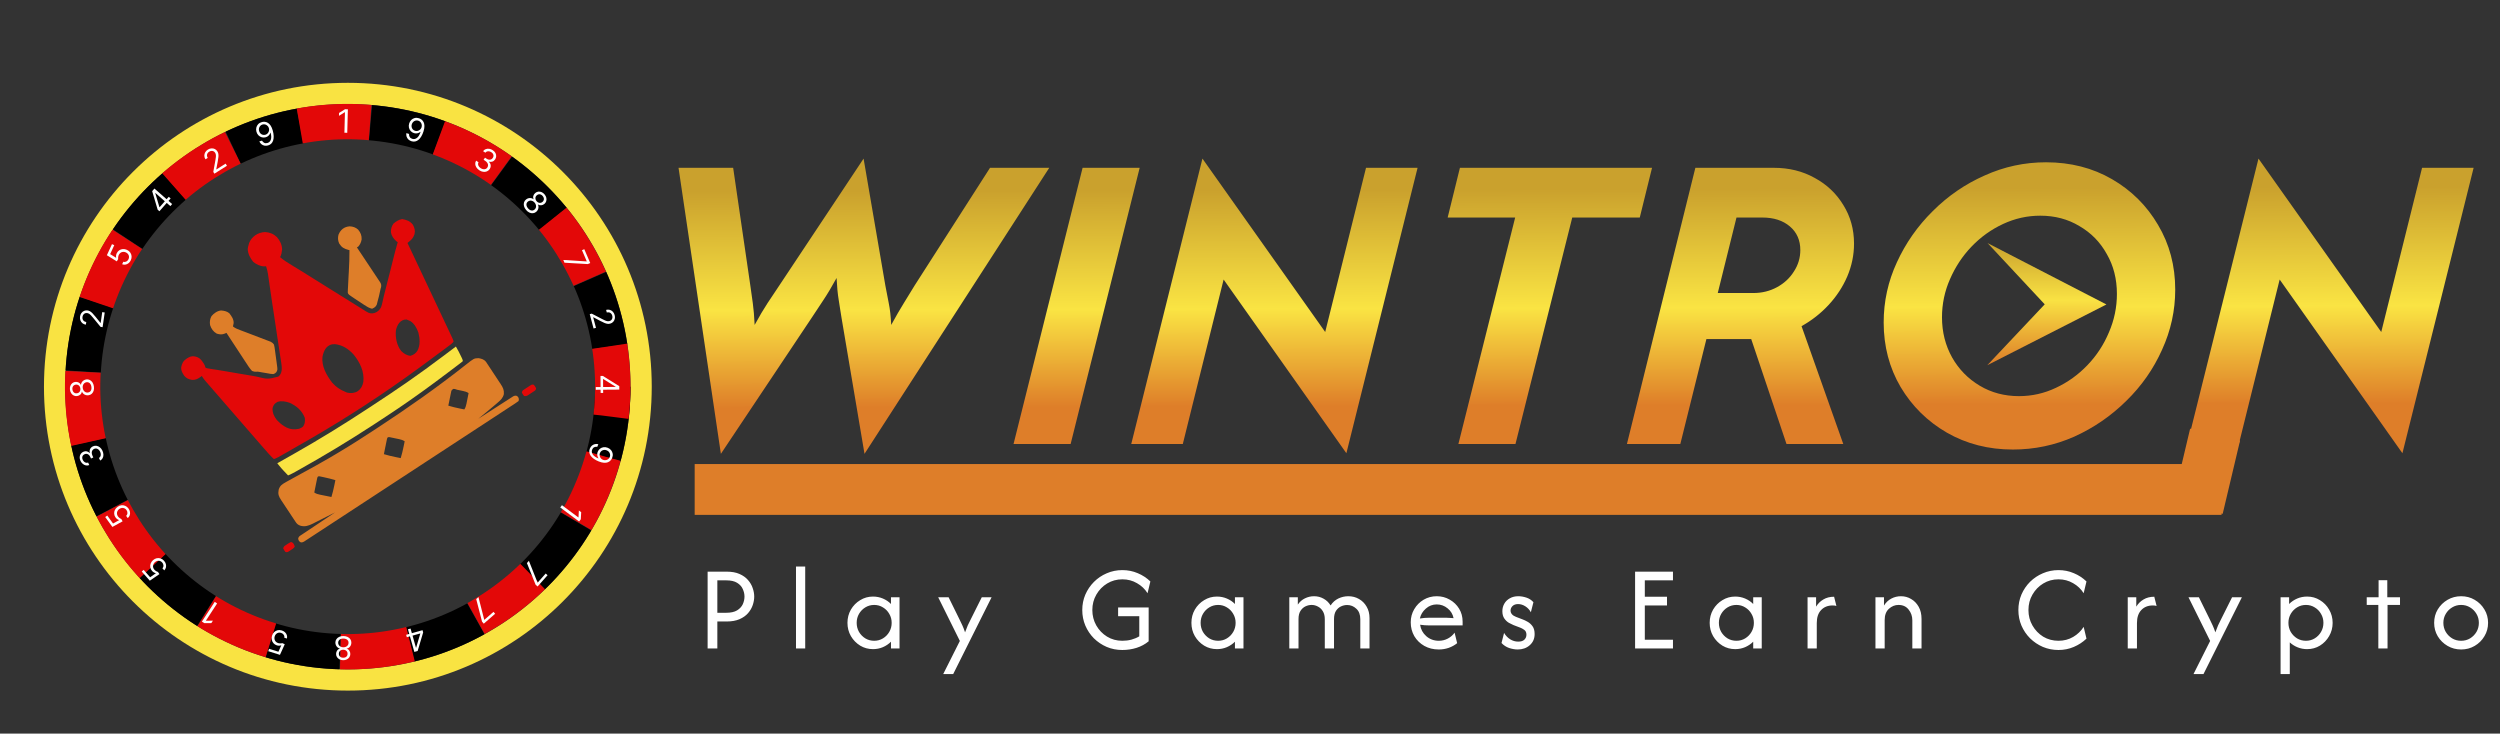 <svg width="259" height="76" viewBox="0 0 259 76" fill="none" xmlns="http://www.w3.org/2000/svg">
<rect x="0" y="0" width="259" height="76" fill="#333333" stroke="none"/>
<rect x="226.898" y="44.408" width="5.317" height="7.81" transform="rotate(13.342 226.898 44.408)" fill="#DE7E29"/>
<circle cx="36.038" cy="40.063" r="30.385" stroke="#F9E342" stroke-width="2.196"/>
<circle cx="36.029" cy="40.064" r="27.456" stroke="black" stroke-width="3.661" stroke-dasharray="7.32 7.32"/>
<circle cx="36.022" cy="40.059" r="27.456" transform="rotate(15.199 36.022 40.059)" stroke="#E30808" stroke-width="3.661" stroke-dasharray="7.32 7.32"/>
<path d="M36.04 11.321L35.976 13.758L35.681 13.751L35.736 11.623L35.722 11.623L35.117 12.002L35.125 11.702L35.745 11.314L36.04 11.321Z" fill="#FEFEFE"/>
<path d="M43.411 12.252C43.506 12.283 43.596 12.331 43.68 12.396C43.764 12.461 43.833 12.548 43.886 12.655C43.939 12.761 43.968 12.893 43.971 13.049C43.975 13.206 43.944 13.391 43.877 13.604C43.812 13.811 43.736 13.989 43.646 14.137C43.558 14.285 43.459 14.402 43.352 14.489C43.245 14.577 43.13 14.632 43.008 14.657C42.886 14.681 42.76 14.673 42.629 14.632C42.499 14.591 42.39 14.529 42.304 14.446C42.219 14.362 42.158 14.264 42.122 14.151C42.087 14.038 42.079 13.917 42.099 13.789L42.376 13.875C42.368 13.99 42.39 14.093 42.443 14.186C42.496 14.278 42.584 14.344 42.707 14.382C42.886 14.438 43.053 14.404 43.205 14.279C43.359 14.155 43.48 13.95 43.569 13.663L43.551 13.658C43.489 13.708 43.421 13.747 43.349 13.775C43.276 13.803 43.2 13.819 43.121 13.822C43.042 13.824 42.962 13.813 42.882 13.788C42.749 13.747 42.637 13.676 42.546 13.575C42.456 13.474 42.396 13.355 42.365 13.218C42.336 13.081 42.344 12.937 42.391 12.787C42.435 12.645 42.508 12.524 42.608 12.426C42.71 12.327 42.829 12.261 42.967 12.226C43.106 12.192 43.254 12.201 43.411 12.252ZM43.333 12.502C43.237 12.473 43.144 12.47 43.052 12.493C42.962 12.517 42.882 12.562 42.812 12.628C42.743 12.694 42.694 12.775 42.664 12.872C42.633 12.969 42.627 13.064 42.645 13.157C42.663 13.249 42.703 13.33 42.762 13.4C42.823 13.47 42.901 13.52 42.996 13.55C43.068 13.572 43.14 13.579 43.211 13.57C43.282 13.561 43.348 13.539 43.41 13.504C43.472 13.468 43.526 13.423 43.573 13.369C43.619 13.313 43.653 13.251 43.674 13.182C43.703 13.091 43.707 12.999 43.688 12.906C43.67 12.813 43.63 12.73 43.569 12.657C43.508 12.584 43.43 12.532 43.333 12.502Z" fill="#FEFEFE"/>
<path d="M49.655 17.64C49.525 17.552 49.423 17.451 49.351 17.338C49.28 17.225 49.241 17.109 49.235 16.989C49.229 16.868 49.26 16.753 49.326 16.644L49.575 16.811C49.536 16.88 49.521 16.951 49.528 17.025C49.536 17.099 49.564 17.17 49.611 17.238C49.657 17.307 49.719 17.367 49.797 17.419C49.884 17.478 49.971 17.515 50.059 17.529C50.146 17.544 50.227 17.537 50.302 17.509C50.376 17.481 50.438 17.431 50.485 17.36C50.535 17.285 50.561 17.207 50.562 17.126C50.564 17.044 50.54 16.963 50.49 16.883C50.441 16.803 50.365 16.728 50.262 16.659L50.1 16.55L50.246 16.333L50.408 16.442C50.488 16.496 50.569 16.529 50.649 16.54C50.729 16.552 50.805 16.544 50.874 16.514C50.945 16.485 51.004 16.434 51.051 16.363C51.097 16.295 51.122 16.225 51.126 16.154C51.13 16.083 51.114 16.015 51.077 15.949C51.042 15.884 50.987 15.826 50.912 15.777C50.842 15.73 50.768 15.698 50.689 15.682C50.611 15.666 50.536 15.669 50.465 15.691C50.394 15.712 50.334 15.756 50.286 15.821L50.049 15.661C50.124 15.558 50.218 15.486 50.332 15.447C50.446 15.407 50.566 15.397 50.693 15.417C50.821 15.438 50.943 15.487 51.059 15.566C51.185 15.65 51.275 15.747 51.331 15.858C51.386 15.969 51.411 16.081 51.404 16.196C51.396 16.31 51.361 16.415 51.297 16.511C51.22 16.625 51.125 16.702 51.011 16.742C50.898 16.782 50.779 16.784 50.657 16.746L50.646 16.762C50.76 16.869 50.823 16.99 50.836 17.126C50.849 17.262 50.813 17.393 50.727 17.522C50.653 17.632 50.556 17.71 50.437 17.758C50.32 17.805 50.193 17.819 50.056 17.8C49.92 17.781 49.786 17.728 49.655 17.64Z" fill="#FEFEFE"/>
<path d="M54.496 21.745C54.391 21.619 54.322 21.489 54.286 21.356C54.252 21.222 54.252 21.096 54.286 20.977C54.321 20.857 54.389 20.756 54.491 20.672C54.57 20.606 54.656 20.561 54.75 20.537C54.844 20.512 54.937 20.509 55.027 20.526C55.119 20.544 55.2 20.582 55.269 20.64L55.28 20.631C55.228 20.522 55.22 20.409 55.253 20.291C55.287 20.174 55.354 20.073 55.455 19.992C55.549 19.912 55.655 19.866 55.77 19.852C55.886 19.839 56.001 19.857 56.115 19.906C56.23 19.956 56.333 20.037 56.424 20.147C56.514 20.255 56.573 20.37 56.601 20.492C56.628 20.613 56.624 20.73 56.59 20.841C56.556 20.953 56.491 21.049 56.397 21.128C56.296 21.21 56.185 21.256 56.062 21.268C55.941 21.279 55.832 21.25 55.735 21.181L55.724 21.19C55.768 21.268 55.79 21.353 55.789 21.446C55.789 21.538 55.769 21.628 55.728 21.716C55.687 21.805 55.628 21.882 55.549 21.948C55.447 22.032 55.334 22.079 55.209 22.091C55.086 22.102 54.962 22.079 54.837 22.02C54.713 21.962 54.599 21.87 54.496 21.745ZM54.697 21.578C54.768 21.663 54.842 21.725 54.921 21.764C54.999 21.802 55.078 21.818 55.156 21.81C55.234 21.802 55.307 21.771 55.374 21.715C55.445 21.656 55.492 21.586 55.517 21.505C55.541 21.424 55.543 21.339 55.523 21.251C55.503 21.163 55.46 21.08 55.394 21C55.328 20.92 55.253 20.862 55.169 20.825C55.087 20.788 55.003 20.774 54.919 20.783C54.835 20.793 54.758 20.828 54.688 20.887C54.62 20.942 54.575 21.007 54.552 21.081C54.53 21.157 54.531 21.237 54.555 21.322C54.579 21.407 54.626 21.492 54.697 21.578ZM55.588 20.839C55.644 20.907 55.707 20.955 55.777 20.985C55.847 21.015 55.919 21.025 55.992 21.015C56.065 21.005 56.134 20.973 56.2 20.92C56.263 20.867 56.305 20.806 56.328 20.738C56.352 20.669 56.355 20.598 56.337 20.525C56.32 20.451 56.283 20.38 56.226 20.311C56.168 20.24 56.104 20.19 56.034 20.159C55.965 20.128 55.895 20.118 55.823 20.128C55.752 20.139 55.685 20.17 55.622 20.224C55.557 20.277 55.512 20.338 55.488 20.407C55.465 20.477 55.462 20.55 55.478 20.625C55.495 20.699 55.532 20.771 55.588 20.839Z" fill="#FEFEFE"/>
<path d="M58.358 26.932L60.77 27.082L60.788 27.074L60.291 25.919L60.532 25.816L61.149 27.251L60.895 27.36L58.48 27.217L58.358 26.932Z" fill="#FEFEFE"/>
<path d="M61.096 32.546L61.303 32.491L62.362 33.042C62.486 33.106 62.592 33.158 62.682 33.198C62.772 33.237 62.853 33.262 62.926 33.273C63 33.285 63.073 33.281 63.145 33.261C63.227 33.239 63.294 33.2 63.344 33.144C63.394 33.089 63.426 33.023 63.441 32.946C63.456 32.869 63.452 32.788 63.429 32.703C63.405 32.612 63.365 32.538 63.31 32.481C63.255 32.424 63.19 32.386 63.113 32.367C63.037 32.349 62.954 32.351 62.864 32.375L62.792 32.104C62.93 32.067 63.059 32.067 63.181 32.102C63.302 32.138 63.406 32.203 63.494 32.297C63.581 32.392 63.644 32.508 63.68 32.645C63.717 32.783 63.721 32.914 63.691 33.036C63.661 33.158 63.605 33.262 63.522 33.349C63.439 33.436 63.337 33.496 63.216 33.528C63.129 33.551 63.04 33.558 62.949 33.549C62.859 33.54 62.753 33.511 62.631 33.461C62.511 33.412 62.36 33.339 62.179 33.243L61.472 32.865L61.453 32.87L61.745 33.965L61.492 34.032L61.096 32.546Z" fill="#FEFEFE"/>
<path d="M62.212 38.949L62.455 38.947L64.158 40.007L64.159 40.183L63.783 40.186L63.782 40.067L62.495 39.266L62.477 39.266L62.487 40.709L62.225 40.711L62.212 38.949ZM61.721 40.1L62.294 40.096L62.407 40.095L64.158 40.083L64.16 40.364L61.722 40.381L61.721 40.1Z" fill="#FEFEFE"/>
<path d="M63.415 47.449C63.377 47.541 63.322 47.627 63.25 47.706C63.178 47.785 63.087 47.846 62.976 47.891C62.866 47.935 62.732 47.953 62.576 47.944C62.42 47.935 62.237 47.889 62.03 47.806C61.829 47.725 61.658 47.634 61.517 47.533C61.377 47.433 61.268 47.326 61.19 47.212C61.111 47.098 61.065 46.979 61.05 46.855C61.036 46.732 61.054 46.607 61.105 46.48C61.156 46.353 61.227 46.25 61.316 46.171C61.407 46.093 61.51 46.04 61.625 46.013C61.741 45.986 61.862 45.988 61.988 46.019L61.88 46.288C61.766 46.271 61.661 46.285 61.565 46.33C61.468 46.376 61.396 46.458 61.348 46.577C61.278 46.752 61.299 46.92 61.411 47.082C61.523 47.245 61.718 47.383 61.996 47.494L62.003 47.477C61.958 47.411 61.924 47.34 61.902 47.266C61.88 47.191 61.87 47.114 61.874 47.035C61.877 46.956 61.895 46.877 61.926 46.799C61.978 46.67 62.058 46.564 62.166 46.481C62.273 46.4 62.397 46.349 62.536 46.33C62.675 46.311 62.817 46.331 62.963 46.39C63.102 46.445 63.216 46.527 63.306 46.635C63.396 46.744 63.453 46.869 63.476 47.009C63.499 47.15 63.479 47.296 63.415 47.449ZM63.172 47.351C63.209 47.258 63.22 47.165 63.203 47.072C63.187 46.98 63.149 46.897 63.088 46.822C63.028 46.748 62.951 46.693 62.856 46.655C62.762 46.617 62.668 46.603 62.574 46.613C62.481 46.624 62.397 46.657 62.322 46.711C62.248 46.766 62.192 46.84 62.155 46.932C62.127 47.002 62.114 47.073 62.117 47.144C62.121 47.216 62.138 47.284 62.168 47.348C62.198 47.413 62.238 47.471 62.289 47.521C62.341 47.572 62.4 47.611 62.467 47.637C62.555 47.673 62.647 47.685 62.741 47.673C62.835 47.662 62.921 47.629 62.999 47.574C63.077 47.52 63.134 47.445 63.172 47.351Z" fill="#FEFEFE"/>
<path d="M59.996 54.03L58.041 52.574L58.217 52.337L59.924 53.609L59.932 53.597L59.971 52.884L60.212 53.063L60.172 53.794L59.996 54.03Z" fill="#FEFEFE"/>
<path d="M49.568 61.859L50.166 64.201L50.178 64.215L51.125 63.388L51.297 63.586L50.121 64.613L49.939 64.405L49.335 62.062L49.568 61.859Z" fill="#FEFEFE"/>
<path d="M54.793 58.101L55.686 60.346L55.701 60.359L56.533 59.417L56.73 59.591L55.695 60.761L55.488 60.578L54.588 58.333L54.793 58.101Z" fill="#FEFEFE"/>
<path d="M43.773 65.286L43.839 65.519L43.269 67.442L43.099 67.49L42.997 67.128L43.112 67.096L43.542 65.643L43.537 65.625L42.149 66.017L42.078 65.765L43.773 65.286ZM42.533 65.117L42.689 65.669L42.72 65.778L43.196 67.463L42.925 67.539L42.263 65.193L42.533 65.117Z" fill="#FEFEFE"/>
<path d="M35.582 65.893C35.746 65.895 35.89 65.927 36.014 65.986C36.138 66.047 36.234 66.129 36.302 66.232C36.371 66.337 36.403 66.454 36.401 66.586C36.4 66.689 36.378 66.784 36.336 66.871C36.293 66.958 36.236 67.031 36.163 67.089C36.09 67.147 36.009 67.184 35.92 67.198L35.92 67.212C36.036 67.244 36.128 67.311 36.195 67.413C36.263 67.516 36.295 67.632 36.293 67.761C36.292 67.885 36.259 67.995 36.194 68.091C36.129 68.188 36.04 68.264 35.928 68.319C35.816 68.373 35.688 68.4 35.545 68.397C35.404 68.395 35.278 68.365 35.168 68.307C35.057 68.249 34.971 68.171 34.909 68.072C34.846 67.974 34.816 67.863 34.817 67.739C34.819 67.609 34.856 67.495 34.928 67.394C34.998 67.294 35.091 67.23 35.206 67.202L35.206 67.188C35.118 67.17 35.039 67.131 34.969 67.071C34.9 67.011 34.844 66.937 34.804 66.848C34.763 66.76 34.743 66.665 34.744 66.561C34.746 66.43 34.784 66.313 34.856 66.211C34.928 66.109 35.026 66.03 35.151 65.974C35.276 65.917 35.42 65.891 35.582 65.893ZM35.578 66.155C35.468 66.153 35.373 66.17 35.292 66.204C35.211 66.239 35.149 66.288 35.104 66.353C35.059 66.417 35.036 66.493 35.034 66.58C35.033 66.672 35.056 66.754 35.102 66.825C35.148 66.897 35.211 66.953 35.291 66.995C35.37 67.036 35.462 67.058 35.565 67.059C35.669 67.061 35.762 67.042 35.844 67.003C35.926 66.964 35.991 66.909 36.038 66.839C36.086 66.769 36.109 66.688 36.11 66.596C36.112 66.509 36.092 66.432 36.05 66.367C36.008 66.301 35.946 66.25 35.866 66.213C35.785 66.176 35.69 66.156 35.578 66.155ZM35.561 67.312C35.474 67.311 35.396 67.327 35.328 67.361C35.26 67.395 35.205 67.443 35.165 67.505C35.126 67.567 35.105 67.64 35.103 67.724C35.102 67.807 35.121 67.879 35.158 67.94C35.195 68.003 35.247 68.051 35.314 68.086C35.381 68.121 35.459 68.139 35.549 68.14C35.64 68.142 35.72 68.126 35.789 68.093C35.858 68.06 35.911 68.013 35.949 67.952C35.987 67.892 36.007 67.82 36.007 67.737C36.009 67.653 35.992 67.58 35.955 67.516C35.917 67.453 35.864 67.404 35.796 67.368C35.728 67.332 35.65 67.313 35.561 67.312Z" fill="#FEFEFE"/>
<path d="M29.195 65.314C29.328 65.356 29.44 65.42 29.53 65.506C29.62 65.592 29.683 65.692 29.718 65.804C29.754 65.917 29.756 66.033 29.725 66.153L29.453 66.068C29.475 65.96 29.454 65.858 29.391 65.762C29.327 65.667 29.235 65.601 29.116 65.564C29.021 65.534 28.929 65.53 28.841 65.551C28.752 65.573 28.674 65.616 28.607 65.68C28.54 65.746 28.49 65.828 28.459 65.927C28.427 66.029 28.421 66.126 28.441 66.22C28.46 66.314 28.501 66.396 28.564 66.466C28.627 66.537 28.707 66.588 28.806 66.62C28.878 66.642 28.954 66.654 29.036 66.655C29.118 66.656 29.189 66.647 29.248 66.628L29.502 66.742L29.003 67.843L27.794 67.465L27.872 67.215L28.845 67.519L29.141 66.859L29.127 66.854C29.068 66.877 28.998 66.89 28.918 66.893C28.838 66.895 28.759 66.884 28.681 66.86C28.539 66.815 28.423 66.742 28.333 66.639C28.242 66.536 28.183 66.416 28.156 66.279C28.128 66.141 28.138 65.997 28.185 65.847C28.231 65.698 28.306 65.576 28.409 65.48C28.511 65.385 28.631 65.322 28.768 65.29C28.905 65.26 29.047 65.268 29.195 65.314Z" fill="#FEFEFE"/>
<path d="M20.916 64.398L22.246 62.355L22.493 62.516L21.332 64.3L21.344 64.308L22.058 64.301L21.895 64.553L21.163 64.559L20.916 64.398Z" fill="#FEFEFE"/>
<path d="M16.997 58.098C17.09 58.203 17.152 58.315 17.184 58.436C17.216 58.557 17.218 58.675 17.19 58.789C17.162 58.904 17.104 59.004 17.015 59.091L16.826 58.876C16.902 58.795 16.937 58.697 16.933 58.583C16.927 58.468 16.883 58.364 16.801 58.271C16.735 58.196 16.659 58.145 16.572 58.117C16.485 58.089 16.396 58.085 16.305 58.106C16.213 58.127 16.128 58.171 16.05 58.24C15.971 58.31 15.915 58.39 15.883 58.481C15.851 58.571 15.843 58.662 15.86 58.755C15.877 58.848 15.92 58.933 15.988 59.012C16.037 59.068 16.096 59.118 16.166 59.161C16.235 59.205 16.3 59.234 16.361 59.248L16.518 59.477L15.52 60.16L14.683 59.209L14.88 59.036L15.553 59.801L16.149 59.39L16.14 59.379C16.077 59.368 16.011 59.343 15.941 59.303C15.872 59.264 15.81 59.214 15.756 59.152C15.658 59.04 15.597 58.917 15.573 58.782C15.549 58.647 15.56 58.514 15.609 58.383C15.656 58.251 15.74 58.133 15.858 58.029C15.975 57.926 16.102 57.86 16.24 57.832C16.377 57.803 16.512 57.812 16.645 57.856C16.778 57.901 16.895 57.982 16.997 58.098Z" fill="#FEFEFE"/>
<path d="M13.313 52.683C13.394 52.796 13.445 52.914 13.466 53.038C13.486 53.161 13.477 53.278 13.438 53.389C13.399 53.501 13.331 53.595 13.234 53.673L13.067 53.441C13.15 53.367 13.195 53.273 13.201 53.159C13.207 53.045 13.173 52.937 13.1 52.836C13.042 52.755 12.971 52.696 12.887 52.661C12.803 52.624 12.715 52.612 12.623 52.624C12.53 52.635 12.441 52.672 12.356 52.732C12.27 52.794 12.207 52.869 12.167 52.956C12.125 53.042 12.109 53.132 12.117 53.226C12.125 53.32 12.159 53.41 12.219 53.495C12.262 53.556 12.316 53.611 12.382 53.661C12.446 53.711 12.508 53.746 12.567 53.766L12.702 54.009L11.642 54.591L10.902 53.564L11.114 53.411L11.71 54.237L12.343 53.886L12.335 53.875C12.274 53.858 12.21 53.826 12.145 53.78C12.079 53.734 12.023 53.678 11.975 53.612C11.888 53.491 11.839 53.362 11.829 53.226C11.817 53.089 11.842 52.958 11.903 52.832C11.963 52.705 12.057 52.596 12.185 52.503C12.312 52.412 12.445 52.359 12.585 52.345C12.724 52.33 12.857 52.351 12.986 52.408C13.113 52.465 13.222 52.557 13.313 52.683Z" fill="#FEFEFE"/>
<path d="M10.612 46.693C10.678 46.835 10.712 46.974 10.715 47.108C10.717 47.242 10.69 47.361 10.633 47.467C10.576 47.573 10.49 47.655 10.377 47.715L10.251 47.443C10.319 47.404 10.37 47.351 10.401 47.284C10.432 47.217 10.446 47.142 10.441 47.059C10.437 46.976 10.415 46.892 10.376 46.807C10.332 46.712 10.276 46.636 10.209 46.578C10.142 46.52 10.069 46.483 9.991 46.469C9.912 46.455 9.834 46.465 9.757 46.502C9.675 46.539 9.613 46.593 9.57 46.662C9.526 46.731 9.504 46.813 9.505 46.907C9.506 47.001 9.532 47.104 9.584 47.217L9.666 47.394L9.429 47.504L9.347 47.327C9.306 47.239 9.254 47.169 9.192 47.118C9.129 47.065 9.06 47.034 8.985 47.023C8.91 47.012 8.834 47.024 8.756 47.06C8.681 47.095 8.623 47.142 8.583 47.2C8.543 47.259 8.522 47.326 8.519 47.401C8.516 47.475 8.533 47.553 8.571 47.634C8.606 47.71 8.653 47.776 8.713 47.831C8.771 47.885 8.837 47.921 8.909 47.939C8.98 47.958 9.054 47.952 9.129 47.921L9.249 48.18C9.131 48.23 9.013 48.242 8.896 48.217C8.778 48.192 8.67 48.138 8.572 48.055C8.473 47.971 8.394 47.865 8.335 47.738C8.272 47.601 8.245 47.471 8.255 47.347C8.265 47.224 8.302 47.115 8.368 47.021C8.433 46.927 8.518 46.855 8.623 46.807C8.747 46.749 8.869 46.733 8.987 46.758C9.105 46.782 9.206 46.842 9.292 46.937L9.309 46.929C9.268 46.779 9.276 46.642 9.336 46.52C9.394 46.397 9.494 46.303 9.634 46.238C9.755 46.182 9.878 46.165 10.004 46.186C10.129 46.207 10.245 46.261 10.352 46.348C10.459 46.434 10.545 46.55 10.612 46.693Z" fill="#FEFEFE"/>
<path d="M9.728 40.031C9.751 40.193 9.744 40.34 9.704 40.472C9.664 40.604 9.598 40.712 9.507 40.795C9.415 40.879 9.304 40.931 9.173 40.949C9.071 40.964 8.974 40.958 8.882 40.93C8.789 40.902 8.708 40.856 8.64 40.794C8.57 40.731 8.521 40.657 8.493 40.571L8.479 40.574C8.466 40.693 8.414 40.795 8.325 40.877C8.234 40.96 8.125 41.011 7.997 41.029C7.874 41.047 7.76 41.032 7.654 40.983C7.549 40.935 7.46 40.859 7.388 40.758C7.316 40.655 7.27 40.533 7.249 40.392C7.229 40.252 7.239 40.123 7.278 40.005C7.318 39.887 7.382 39.789 7.469 39.712C7.557 39.635 7.661 39.587 7.784 39.568C7.912 39.55 8.031 39.568 8.142 39.623C8.252 39.677 8.33 39.758 8.376 39.867L8.39 39.865C8.393 39.775 8.419 39.691 8.468 39.613C8.516 39.534 8.58 39.468 8.661 39.414C8.742 39.359 8.833 39.325 8.935 39.309C9.065 39.291 9.187 39.309 9.299 39.364C9.41 39.419 9.504 39.503 9.58 39.618C9.655 39.732 9.704 39.87 9.728 40.031ZM9.469 40.069C9.453 39.959 9.421 39.868 9.374 39.794C9.328 39.719 9.269 39.665 9.198 39.632C9.127 39.598 9.049 39.587 8.962 39.598C8.871 39.612 8.794 39.648 8.731 39.704C8.668 39.761 8.622 39.832 8.594 39.918C8.565 40.003 8.559 40.097 8.573 40.199C8.588 40.302 8.622 40.391 8.674 40.466C8.725 40.54 8.789 40.595 8.866 40.631C8.943 40.667 9.026 40.677 9.117 40.663C9.204 40.651 9.276 40.62 9.334 40.568C9.393 40.515 9.433 40.447 9.457 40.361C9.481 40.276 9.485 40.178 9.469 40.069ZM8.324 40.235C8.311 40.149 8.283 40.075 8.238 40.013C8.194 39.95 8.138 39.904 8.07 39.875C8.003 39.846 7.927 39.837 7.844 39.848C7.762 39.861 7.694 39.89 7.639 39.937C7.583 39.983 7.544 40.042 7.52 40.114C7.496 40.186 7.491 40.266 7.504 40.355C7.517 40.445 7.545 40.521 7.589 40.584C7.632 40.647 7.686 40.692 7.753 40.72C7.819 40.748 7.893 40.756 7.974 40.743C8.058 40.732 8.127 40.703 8.184 40.656C8.24 40.609 8.281 40.548 8.306 40.476C8.331 40.403 8.336 40.323 8.324 40.235Z" fill="#FEFEFE"/>
<path d="M10.63 33.896L10.418 33.865L9.661 32.944C9.572 32.835 9.495 32.746 9.428 32.674C9.36 32.603 9.295 32.548 9.233 32.509C9.169 32.47 9.101 32.444 9.027 32.434C8.942 32.422 8.866 32.431 8.798 32.464C8.73 32.495 8.674 32.543 8.63 32.608C8.587 32.673 8.558 32.749 8.546 32.836C8.533 32.929 8.54 33.013 8.569 33.087C8.597 33.161 8.642 33.222 8.705 33.269C8.768 33.316 8.845 33.346 8.937 33.359L8.897 33.637C8.756 33.617 8.636 33.566 8.539 33.486C8.442 33.405 8.371 33.304 8.328 33.184C8.284 33.062 8.272 32.931 8.293 32.79C8.313 32.649 8.361 32.528 8.436 32.427C8.512 32.327 8.605 32.252 8.715 32.205C8.825 32.157 8.942 32.143 9.066 32.16C9.155 32.173 9.24 32.202 9.32 32.246C9.399 32.29 9.485 32.358 9.578 32.452C9.669 32.544 9.78 32.67 9.908 32.83L10.41 33.455L10.429 33.458L10.59 32.336L10.849 32.374L10.63 33.896Z" fill="#FEFEFE"/>
<path d="M13.555 26.957C13.496 27.084 13.418 27.186 13.321 27.265C13.224 27.343 13.117 27.393 13.001 27.414C12.885 27.434 12.769 27.422 12.654 27.376L12.773 27.116C12.878 27.152 12.982 27.145 13.085 27.095C13.187 27.043 13.264 26.961 13.317 26.847C13.358 26.757 13.374 26.666 13.364 26.576C13.355 26.485 13.322 26.402 13.266 26.328C13.21 26.252 13.135 26.192 13.041 26.149C12.944 26.104 12.848 26.086 12.753 26.094C12.657 26.1 12.57 26.13 12.493 26.183C12.415 26.237 12.354 26.311 12.309 26.405C12.278 26.472 12.256 26.546 12.245 26.628C12.233 26.709 12.233 26.78 12.245 26.841L12.099 27.078L11.071 26.442L11.601 25.292L11.838 25.401L11.412 26.327L12.029 26.706L12.035 26.692C12.02 26.631 12.017 26.56 12.024 26.48C12.032 26.401 12.053 26.324 12.087 26.25C12.15 26.114 12.238 26.009 12.351 25.932C12.465 25.855 12.591 25.812 12.731 25.803C12.871 25.793 13.012 25.821 13.156 25.887C13.297 25.953 13.409 26.042 13.49 26.157C13.572 26.27 13.619 26.397 13.633 26.537C13.645 26.676 13.619 26.816 13.555 26.957Z" fill="#FEFEFE"/>
<path d="M16.516 21.886L16.334 21.726L15.765 19.803L15.882 19.67L16.164 19.918L16.086 20.008L16.515 21.461L16.53 21.473L17.481 20.389L17.678 20.561L16.516 21.886ZM17.649 21.353L17.217 20.974L17.132 20.9L15.816 19.745L16.001 19.534L17.834 21.141L17.649 21.353Z" fill="#FEFEFE"/>
<path d="M22.211 17.994L22.097 17.812L22.308 16.638C22.333 16.5 22.351 16.383 22.362 16.286C22.373 16.188 22.373 16.103 22.361 16.03C22.351 15.957 22.325 15.888 22.286 15.825C22.24 15.752 22.183 15.701 22.114 15.67C22.047 15.638 21.974 15.627 21.896 15.636C21.818 15.644 21.742 15.672 21.667 15.719C21.588 15.769 21.529 15.829 21.491 15.899C21.453 15.968 21.436 16.042 21.441 16.121C21.446 16.199 21.473 16.278 21.523 16.356L21.285 16.506C21.209 16.385 21.17 16.261 21.168 16.135C21.166 16.009 21.197 15.89 21.261 15.778C21.326 15.666 21.418 15.572 21.538 15.496C21.659 15.42 21.782 15.378 21.908 15.371C22.033 15.363 22.15 15.386 22.258 15.439C22.365 15.492 22.452 15.572 22.519 15.678C22.567 15.754 22.6 15.836 22.618 15.926C22.637 16.015 22.64 16.125 22.629 16.256C22.618 16.386 22.593 16.551 22.555 16.753L22.404 17.54L22.414 17.556L23.373 16.952L23.512 17.174L22.211 17.994Z" fill="#FEFEFE"/>
<path d="M27.133 12.645C27.229 12.619 27.331 12.611 27.437 12.62C27.543 12.629 27.648 12.664 27.751 12.725C27.853 12.785 27.948 12.88 28.037 13.01C28.125 13.139 28.199 13.312 28.259 13.527C28.317 13.736 28.349 13.927 28.354 14.1C28.36 14.272 28.341 14.424 28.298 14.556C28.256 14.687 28.19 14.796 28.1 14.883C28.012 14.969 27.901 15.031 27.769 15.068C27.637 15.105 27.513 15.111 27.395 15.088C27.278 15.064 27.174 15.014 27.082 14.939C26.991 14.864 26.919 14.766 26.866 14.648L27.145 14.569C27.201 14.67 27.276 14.745 27.37 14.795C27.465 14.843 27.575 14.85 27.698 14.816C27.88 14.765 28 14.646 28.061 14.459C28.122 14.271 28.113 14.033 28.032 13.744L28.014 13.749C27.989 13.825 27.954 13.895 27.908 13.958C27.862 14.021 27.807 14.075 27.742 14.12C27.677 14.165 27.604 14.199 27.523 14.222C27.389 14.259 27.256 14.261 27.125 14.226C26.994 14.189 26.879 14.122 26.779 14.024C26.68 13.925 26.609 13.8 26.567 13.648C26.527 13.504 26.523 13.364 26.553 13.227C26.585 13.089 26.649 12.968 26.746 12.864C26.844 12.76 26.973 12.687 27.133 12.645ZM27.203 12.897C27.107 12.924 27.027 12.973 26.963 13.042C26.9 13.111 26.857 13.192 26.834 13.286C26.812 13.378 26.815 13.474 26.842 13.571C26.87 13.669 26.916 13.752 26.981 13.821C27.047 13.888 27.124 13.935 27.212 13.961C27.3 13.987 27.393 13.986 27.489 13.96C27.562 13.939 27.626 13.906 27.68 13.86C27.735 13.814 27.779 13.759 27.811 13.697C27.845 13.633 27.866 13.566 27.875 13.495C27.884 13.423 27.879 13.352 27.859 13.283C27.834 13.191 27.788 13.111 27.721 13.043C27.655 12.975 27.576 12.927 27.485 12.899C27.395 12.871 27.301 12.87 27.203 12.897Z" fill="#FEFEFE"/>
<path d="M27.462 24.041C27.948 24.072 28.338 24.228 28.691 24.566C29.011 24.941 29.21 25.34 29.227 25.838C29.195 26.115 29.156 26.398 29.014 26.641C29.404 26.972 29.831 27.234 30.267 27.499C30.444 27.606 30.621 27.715 30.797 27.823C30.887 27.878 30.977 27.933 31.067 27.987C31.453 28.224 31.837 28.463 32.221 28.704C32.341 28.78 32.462 28.855 32.582 28.931C32.642 28.968 32.701 29.006 32.763 29.044C33.091 29.25 33.42 29.455 33.749 29.66C33.85 29.723 33.85 29.723 33.953 29.787C34.089 29.872 34.225 29.956 34.361 30.041C34.632 30.21 34.902 30.378 35.172 30.547C35.306 30.63 35.44 30.713 35.574 30.797C35.888 30.992 36.202 31.188 36.516 31.384C36.663 31.476 36.81 31.568 36.957 31.66C37.06 31.724 37.163 31.788 37.266 31.853C37.444 31.964 37.622 32.074 37.801 32.185C37.848 32.214 37.895 32.244 37.944 32.274C38.245 32.459 38.434 32.511 38.775 32.433C39.121 32.321 39.306 32.135 39.483 31.823C39.556 31.615 39.603 31.405 39.649 31.189C39.676 31.071 39.703 30.952 39.73 30.834C39.742 30.777 39.755 30.721 39.768 30.662C39.81 30.474 39.859 30.287 39.91 30.101C40.001 29.765 40.084 29.427 40.167 29.089C40.265 28.687 40.367 28.285 40.475 27.885C40.547 27.61 40.615 27.333 40.682 27.056C40.843 26.397 41.012 25.741 41.205 25.091C41.162 25.062 41.118 25.032 41.074 25.002C40.776 24.74 40.56 24.448 40.501 24.049C40.481 23.718 40.574 23.44 40.761 23.169C41.038 22.94 41.309 22.748 41.668 22.696C42.148 22.783 42.467 22.894 42.775 23.282C42.958 23.622 43.038 23.903 42.936 24.283C42.825 24.6 42.683 24.787 42.424 24.999C42.385 25.031 42.346 25.063 42.306 25.096C42.276 25.12 42.246 25.144 42.215 25.169C42.252 25.247 42.252 25.247 42.289 25.326C42.885 26.588 43.479 27.849 44.074 29.111C44.362 29.721 44.649 30.331 44.937 30.942C45.188 31.473 45.438 32.005 45.689 32.536C45.822 32.818 45.954 33.1 46.087 33.381C46.212 33.646 46.337 33.911 46.462 34.176C46.508 34.273 46.554 34.371 46.6 34.468C46.662 34.6 46.725 34.733 46.787 34.866C46.815 34.924 46.815 34.924 46.843 34.984C46.968 35.25 46.968 35.25 46.985 35.403C46.86 35.565 46.702 35.68 46.538 35.802C46.454 35.865 46.454 35.865 46.368 35.929C46.307 35.975 46.245 36.021 46.182 36.068C46.117 36.116 46.053 36.164 45.987 36.214C45.173 36.822 44.355 37.425 43.536 38.026C43.475 38.071 43.414 38.115 43.351 38.161C39.785 40.77 36.04 43.209 32.216 45.424C32.18 45.445 32.144 45.466 32.106 45.487C31.195 46.015 30.282 46.538 29.366 47.058C29.3 47.095 29.234 47.133 29.166 47.172C29.104 47.206 29.043 47.241 28.98 47.277C28.927 47.307 28.874 47.337 28.819 47.368C28.675 47.444 28.53 47.506 28.378 47.563C27.989 47.201 27.645 46.801 27.297 46.4C27.23 46.322 27.163 46.245 27.095 46.167C26.913 45.958 26.731 45.749 26.55 45.539C26.398 45.364 26.246 45.189 26.094 45.014C25.735 44.601 25.377 44.188 25.018 43.775C24.649 43.349 24.279 42.923 23.909 42.498C23.591 42.132 23.273 41.766 22.956 41.399C22.766 41.181 22.576 40.962 22.387 40.744C22.208 40.539 22.03 40.334 21.852 40.128C21.787 40.053 21.722 39.978 21.656 39.903C21.567 39.8 21.478 39.697 21.389 39.594C21.339 39.536 21.289 39.479 21.237 39.42C21.114 39.269 21.007 39.114 20.904 38.949C20.852 38.989 20.852 38.989 20.8 39.03C20.501 39.246 20.271 39.378 19.896 39.357C19.563 39.3 19.328 39.207 19.103 38.948C18.903 38.662 18.751 38.414 18.771 38.056C18.861 37.627 18.973 37.398 19.343 37.147C19.647 36.955 19.862 36.857 20.224 36.933C20.616 37.037 20.783 37.168 21.007 37.513C21.064 37.6 21.064 37.6 21.123 37.69C21.222 37.856 21.222 37.856 21.255 37.992C21.299 38.114 21.299 38.114 21.459 38.152C21.556 38.169 21.556 38.169 21.655 38.186C21.718 38.198 21.781 38.21 21.846 38.222C22.025 38.25 22.203 38.276 22.383 38.3C22.728 38.348 23.07 38.409 23.413 38.471C23.907 38.56 24.402 38.646 24.898 38.727C25.152 38.768 25.405 38.81 25.658 38.852C25.725 38.863 25.725 38.863 25.792 38.875C26.038 38.916 26.283 38.959 26.528 39.003C27.721 39.297 27.721 39.297 28.837 39.017C29.061 38.836 29.135 38.639 29.182 38.361C29.21 38.088 29.178 37.837 29.134 37.567C29.123 37.491 29.123 37.491 29.111 37.413C29.086 37.246 29.06 37.08 29.034 36.914C29.016 36.796 28.998 36.679 28.98 36.561C28.943 36.319 28.906 36.076 28.869 35.834C28.817 35.5 28.767 35.166 28.718 34.833C28.71 34.782 28.702 34.73 28.695 34.677C28.679 34.575 28.664 34.472 28.649 34.369C28.552 33.714 28.453 33.059 28.354 32.404C28.347 32.356 28.339 32.308 28.332 32.258C28.295 32.018 28.259 31.778 28.222 31.538C28.141 31 28.061 30.462 27.984 29.924C27.966 29.804 27.949 29.683 27.931 29.563C27.898 29.331 27.864 29.099 27.831 28.867C27.816 28.761 27.801 28.655 27.785 28.549C27.775 28.478 27.775 28.478 27.765 28.405C27.724 28.121 27.659 27.859 27.567 27.587C27.493 27.59 27.419 27.592 27.342 27.595C26.93 27.58 26.555 27.383 26.235 27.129C25.916 26.721 25.695 26.33 25.665 25.805C25.694 25.574 25.694 25.574 25.755 25.378C25.778 25.285 25.778 25.285 25.802 25.19C26.08 24.5 26.722 24.071 27.462 24.041ZM33.407 36.974C33.303 37.961 33.833 38.882 34.41 39.638C34.791 40.076 35.234 40.38 35.772 40.592C35.834 40.62 35.896 40.648 35.96 40.676C36.353 40.759 36.713 40.735 37.062 40.528C37.412 40.267 37.569 39.97 37.645 39.543C37.751 38.493 37.301 37.57 36.663 36.764C36.136 36.166 35.496 35.74 34.696 35.654C33.878 35.626 33.539 36.264 33.407 36.974ZM28.238 42.27C28.212 42.777 28.387 43.132 28.689 43.525C29.114 43.974 29.715 44.438 30.354 44.472C30.786 44.479 31.059 44.466 31.406 44.183C31.592 43.901 31.62 43.623 31.579 43.291C31.293 42.541 30.726 42.055 30.006 41.729C29.603 41.586 29.192 41.513 28.774 41.624C28.459 41.785 28.335 41.929 28.238 42.27ZM41.014 34.252C40.945 34.973 41.11 35.788 41.565 36.364C41.85 36.634 42.13 36.833 42.534 36.859C42.844 36.77 43.069 36.605 43.245 36.339C43.554 35.749 43.505 35.066 43.34 34.441C43.184 33.998 42.918 33.512 42.507 33.263C42.391 33.208 42.391 33.208 42.279 33.167C42.223 33.145 42.167 33.122 42.109 33.099C41.456 33.089 41.125 33.674 41.014 34.252Z" fill="#E30808"/>
<path d="M29.594 49.963C29.639 49.937 29.683 49.912 29.729 49.885C30.254 49.586 30.785 49.299 31.316 49.011C32.237 48.511 33.155 48.006 34.061 47.477C34.099 47.455 34.137 47.432 34.177 47.409C34.414 47.271 34.651 47.13 34.887 46.989C34.987 46.929 35.087 46.87 35.187 46.81C36.469 46.048 37.717 45.236 38.965 44.42C39.045 44.367 39.045 44.367 39.127 44.313C42.262 42.263 45.328 40.108 48.267 37.782C49.099 37.125 49.099 37.125 49.573 37.104C49.895 37.157 50.161 37.234 50.362 37.506C50.395 37.556 50.428 37.606 50.463 37.658C50.5 37.714 50.538 37.771 50.577 37.829C50.638 37.921 50.638 37.921 50.699 38.015C50.741 38.078 50.783 38.141 50.826 38.206C50.914 38.34 51.002 38.474 51.09 38.608C51.224 38.812 51.359 39.016 51.495 39.22C51.58 39.35 51.666 39.48 51.751 39.61C51.792 39.671 51.832 39.732 51.874 39.794C52.104 40.149 52.235 40.4 52.2 40.832C52.093 41.257 51.847 41.472 51.519 41.747C51.473 41.788 51.427 41.828 51.379 41.869C50.781 42.389 50.162 42.886 49.55 43.389C49.597 43.359 49.644 43.328 49.692 43.297C50.135 43.01 50.579 42.724 51.024 42.44C51.252 42.293 51.48 42.146 51.708 41.999C51.928 41.856 52.148 41.715 52.369 41.574C52.453 41.52 52.537 41.466 52.621 41.411C52.738 41.335 52.856 41.26 52.974 41.185C53.041 41.142 53.108 41.099 53.177 41.054C53.356 40.975 53.356 40.975 53.521 41.006C53.647 41.081 53.647 41.081 53.726 41.222C53.764 41.373 53.764 41.373 53.728 41.544C53.58 41.659 53.58 41.659 53.374 41.794C53.336 41.819 53.298 41.844 53.26 41.87C53.131 41.954 53.003 42.038 52.874 42.121C52.782 42.182 52.689 42.243 52.597 42.304C52.342 42.471 52.087 42.638 51.832 42.804C51.557 42.984 51.282 43.164 51.008 43.344C50.469 43.697 49.931 44.05 49.392 44.402C48.954 44.688 48.517 44.975 48.079 45.261C46.84 46.072 45.6 46.883 44.36 47.694C44.293 47.737 44.226 47.781 44.157 47.826C44.09 47.87 44.023 47.913 43.954 47.959C42.868 48.669 41.782 49.379 40.697 50.091C39.584 50.82 38.471 51.549 37.356 52.277C36.73 52.686 36.105 53.095 35.48 53.505C34.947 53.855 34.414 54.203 33.881 54.551C33.609 54.728 33.337 54.906 33.065 55.085C32.817 55.248 32.568 55.41 32.319 55.572C32.228 55.631 32.138 55.69 32.048 55.75C31.927 55.83 31.804 55.91 31.681 55.989C31.613 56.033 31.545 56.078 31.475 56.123C31.295 56.204 31.295 56.204 31.131 56.174C30.965 56.075 30.935 55.991 30.888 55.806C30.94 55.56 31.068 55.521 31.276 55.382C31.313 55.357 31.35 55.332 31.388 55.306C31.511 55.224 31.634 55.142 31.757 55.061C31.842 55.004 31.927 54.947 32.011 54.89C32.235 54.74 32.459 54.59 32.684 54.441C32.913 54.289 33.141 54.136 33.369 53.983C33.817 53.683 34.266 53.383 34.715 53.084C34.664 53.11 34.664 53.11 34.613 53.136C34.261 53.315 33.908 53.493 33.554 53.67C33.423 53.736 33.291 53.802 33.16 53.869C32.971 53.965 32.781 54.06 32.591 54.155C32.504 54.2 32.504 54.2 32.415 54.246C31.989 54.457 31.593 54.601 31.122 54.464C30.847 54.358 30.767 54.282 30.605 54.04C30.566 53.981 30.527 53.922 30.487 53.862C30.444 53.798 30.402 53.734 30.359 53.669C30.315 53.603 30.272 53.538 30.227 53.471C30.136 53.332 30.044 53.193 29.953 53.054C29.836 52.877 29.718 52.7 29.599 52.523C29.487 52.354 29.375 52.184 29.264 52.015C29.221 51.952 29.179 51.889 29.135 51.824C28.873 51.421 28.782 51.208 28.869 50.735C29.006 50.307 29.214 50.179 29.594 49.963ZM32.856 49.559C32.836 49.661 32.836 49.661 32.815 49.764C32.8 49.837 32.785 49.91 32.769 49.986C32.754 50.063 32.738 50.139 32.722 50.219C32.707 50.296 32.691 50.373 32.675 50.453C32.636 50.644 32.597 50.835 32.559 51.026C32.753 51.155 32.93 51.204 33.157 51.25C33.226 51.264 33.294 51.278 33.365 51.292C33.437 51.307 33.508 51.321 33.581 51.336C33.69 51.358 33.69 51.358 33.8 51.38C33.979 51.416 34.157 51.452 34.336 51.488C34.454 51.098 34.549 50.709 34.63 50.309C34.641 50.254 34.653 50.2 34.664 50.144C34.691 50.011 34.719 49.878 34.746 49.745C34.357 49.627 33.97 49.529 33.573 49.446C33.519 49.434 33.465 49.422 33.41 49.41C33.333 49.394 33.333 49.394 33.255 49.378C33.209 49.368 33.163 49.358 33.115 49.348C32.926 49.326 32.905 49.381 32.856 49.559ZM46.764 40.477C46.742 40.584 46.742 40.584 46.72 40.693C46.704 40.77 46.688 40.847 46.671 40.926C46.654 41.008 46.638 41.09 46.621 41.172C46.604 41.255 46.587 41.337 46.57 41.419C46.528 41.621 46.486 41.823 46.445 42.025C46.821 42.141 47.196 42.233 47.581 42.311C47.657 42.326 47.657 42.326 47.734 42.342C47.857 42.367 47.98 42.392 48.103 42.417C48.227 42.228 48.277 42.059 48.322 41.837C48.335 41.773 48.349 41.708 48.362 41.641C48.382 41.54 48.382 41.54 48.403 41.437C48.417 41.369 48.431 41.301 48.445 41.23C48.479 41.062 48.513 40.894 48.546 40.726C48.358 40.602 48.189 40.55 47.968 40.505C47.872 40.485 47.872 40.485 47.773 40.464C47.706 40.451 47.639 40.437 47.57 40.423C47.468 40.402 47.468 40.402 47.364 40.38C46.969 40.24 46.969 40.24 46.764 40.477ZM40.085 45.506C40.07 45.577 40.056 45.648 40.041 45.722C40.025 45.799 40.009 45.876 39.993 45.955C39.977 46.037 39.96 46.118 39.944 46.2C39.927 46.282 39.91 46.364 39.893 46.446C39.852 46.648 39.812 46.849 39.771 47.051C40.161 47.169 40.55 47.264 40.95 47.345C41.005 47.356 41.059 47.367 41.116 47.379C41.248 47.406 41.381 47.434 41.514 47.46C41.633 47.07 41.728 46.681 41.809 46.281C41.82 46.227 41.831 46.172 41.843 46.116C41.87 45.983 41.897 45.85 41.924 45.717C41.736 45.594 41.567 45.542 41.348 45.495C41.284 45.482 41.219 45.468 41.153 45.454C41.086 45.441 41.02 45.427 40.951 45.413C40.883 45.398 40.816 45.384 40.747 45.369C40.682 45.356 40.618 45.343 40.552 45.329C40.493 45.316 40.435 45.304 40.374 45.292C40.162 45.265 40.14 45.301 40.085 45.506Z" fill="#DE7E29"/>
<path d="M28.727 47.994C28.765 47.972 28.803 47.951 28.843 47.928C29.22 47.715 29.597 47.501 29.974 47.287C30.167 47.177 30.36 47.067 30.554 46.958C33.056 45.542 35.495 44.039 37.898 42.462C38.14 42.303 38.382 42.145 38.624 41.987C41.085 40.385 43.494 38.72 45.837 36.95C45.975 36.846 46.114 36.742 46.252 36.638C46.578 36.393 46.905 36.147 47.231 35.901C47.293 36.014 47.355 36.127 47.418 36.24C47.452 36.302 47.487 36.365 47.523 36.43C47.627 36.623 47.722 36.816 47.812 37.015C47.84 37.077 47.867 37.138 47.896 37.201C47.954 37.346 47.954 37.346 47.936 37.432C47.861 37.495 47.784 37.556 47.706 37.615C47.63 37.673 47.63 37.673 47.553 37.732C47.497 37.774 47.441 37.816 47.384 37.859C47.326 37.903 47.269 37.947 47.209 37.992C47.019 38.136 46.829 38.279 46.638 38.423C46.574 38.472 46.509 38.521 46.442 38.571C45.608 39.201 44.77 39.826 43.922 40.438C43.882 40.467 43.843 40.495 43.802 40.524C43.558 40.7 43.313 40.875 43.067 41.048C42.961 41.123 42.856 41.198 42.75 41.273C41.477 42.176 40.176 43.035 38.869 43.888C38.815 43.923 38.761 43.958 38.705 43.995C36.131 45.675 33.513 47.255 30.828 48.752C30.769 48.786 30.709 48.819 30.647 48.854C30.384 49 30.125 49.141 29.845 49.255C29.732 49.135 29.618 49.016 29.505 48.896C29.474 48.863 29.442 48.83 29.41 48.796C29.235 48.611 29.068 48.421 28.909 48.222C28.875 48.179 28.84 48.136 28.805 48.092C28.779 48.06 28.753 48.028 28.727 47.994Z" fill="#F9E342"/>
<path d="M22.9 32.165C23.224 32.192 23.492 32.241 23.752 32.447C23.998 32.767 24.219 33.061 24.205 33.479C24.173 33.676 24.173 33.676 24.134 33.821C24.39 34.028 24.678 34.126 24.983 34.239C25.099 34.282 25.215 34.326 25.33 34.37C25.389 34.392 25.448 34.414 25.509 34.437C25.942 34.599 26.374 34.766 26.805 34.932C26.971 34.996 27.138 35.059 27.304 35.122C27.413 35.164 27.521 35.206 27.63 35.248C27.68 35.266 27.73 35.285 27.782 35.304C27.828 35.323 27.875 35.341 27.923 35.359C27.963 35.375 28.004 35.39 28.046 35.406C28.2 35.489 28.277 35.548 28.381 35.692C28.434 35.881 28.459 36.072 28.484 36.267C28.491 36.323 28.499 36.379 28.507 36.437C28.523 36.555 28.539 36.673 28.555 36.792C28.578 36.973 28.603 37.154 28.629 37.336C28.644 37.451 28.66 37.566 28.675 37.681C28.683 37.735 28.69 37.789 28.698 37.845C28.758 38.32 28.758 38.32 28.629 38.554C28.508 38.68 28.508 38.68 28.319 38.757C28.098 38.753 27.886 38.707 27.669 38.666C27.545 38.645 27.421 38.624 27.297 38.604C27.132 38.577 26.967 38.55 26.803 38.519C26.677 38.498 26.677 38.498 26.552 38.513C26.378 38.519 26.273 38.499 26.113 38.429C25.861 38.166 25.673 37.864 25.477 37.558C25.419 37.47 25.36 37.382 25.301 37.293C25.147 37.061 24.995 36.828 24.844 36.594C24.689 36.356 24.532 36.119 24.375 35.882C24.068 35.417 23.763 34.95 23.46 34.483C23.381 34.519 23.381 34.519 23.302 34.557C23.002 34.681 22.765 34.658 22.458 34.565C22.097 34.362 21.899 34.075 21.767 33.689C21.706 33.368 21.748 33.034 21.912 32.75C22.154 32.46 22.516 32.201 22.9 32.165Z" fill="#DE7E29"/>
<path d="M36.227 23.449C36.553 23.459 36.856 23.563 37.098 23.785C37.36 24.095 37.481 24.391 37.465 24.799C37.418 25.078 37.317 25.315 37.133 25.532C37.082 25.566 37.031 25.599 36.978 25.634C37.026 25.705 37.026 25.705 37.075 25.778C37.376 26.227 37.675 26.677 37.974 27.128C38.127 27.36 38.281 27.591 38.436 27.822C38.586 28.044 38.734 28.268 38.881 28.492C38.938 28.577 38.995 28.663 39.052 28.747C39.132 28.866 39.211 28.986 39.289 29.106C39.325 29.158 39.325 29.158 39.362 29.211C39.489 29.409 39.513 29.501 39.483 29.738C39.463 29.803 39.443 29.87 39.422 29.938C39.41 30 39.397 30.061 39.384 30.125C39.311 30.488 39.23 30.846 39.124 31.201C39.091 31.316 39.063 31.433 39.037 31.549C38.921 31.801 38.799 31.867 38.547 31.985C38.245 31.918 38.005 31.769 37.751 31.6C37.712 31.574 37.673 31.549 37.633 31.522C37.552 31.469 37.47 31.415 37.389 31.361C37.265 31.279 37.141 31.197 37.017 31.116C36.937 31.063 36.858 31.011 36.778 30.958C36.742 30.934 36.705 30.91 36.667 30.885C36.566 30.818 36.467 30.749 36.367 30.68C36.308 30.641 36.25 30.601 36.19 30.56C36.061 30.438 36.061 30.438 36.028 30.298C36.03 30.247 36.033 30.196 36.035 30.143C36.038 30.057 36.038 30.057 36.041 29.97C36.045 29.908 36.049 29.847 36.053 29.784C36.056 29.72 36.058 29.656 36.061 29.591C36.069 29.399 36.08 29.208 36.091 29.017C36.096 28.915 36.101 28.814 36.106 28.713C36.116 28.528 36.126 28.343 36.137 28.158C36.179 27.412 36.207 26.664 36.205 25.918C36.169 25.909 36.132 25.899 36.095 25.89C35.65 25.769 35.391 25.633 35.145 25.234C35.001 24.933 34.985 24.629 35.07 24.308C35.287 23.787 35.666 23.489 36.227 23.449Z" fill="#DE7E29"/>
<path d="M54.325 40.335C54.371 40.305 54.416 40.275 54.464 40.244C54.536 40.198 54.536 40.198 54.61 40.15C54.657 40.119 54.705 40.087 54.754 40.054C54.823 40.01 54.823 40.01 54.894 39.964C54.936 39.936 54.978 39.909 55.021 39.881C55.135 39.826 55.135 39.826 55.306 39.861C55.437 40.034 55.437 40.034 55.542 40.223C55.499 40.428 55.465 40.44 55.296 40.551C55.231 40.594 55.231 40.594 55.165 40.637C55.12 40.667 55.074 40.696 55.027 40.726C54.983 40.756 54.938 40.786 54.892 40.816C54.848 40.844 54.805 40.873 54.76 40.902C54.72 40.928 54.68 40.953 54.639 40.98C54.525 41.036 54.525 41.036 54.302 41.034C54.168 40.864 54.168 40.864 54.066 40.672C54.109 40.463 54.151 40.45 54.325 40.335Z" fill="#E30808"/>
<path d="M29.644 56.452C29.698 56.418 29.698 56.418 29.752 56.382C29.788 56.358 29.823 56.334 29.859 56.309C29.962 56.241 29.962 56.241 30.151 56.145C30.355 56.233 30.355 56.233 30.465 56.428C30.49 56.494 30.515 56.56 30.54 56.628C30.437 56.805 30.285 56.881 30.115 56.994C30.018 57.059 30.018 57.059 29.919 57.125C29.747 57.22 29.747 57.22 29.576 57.185C29.445 57.012 29.445 57.012 29.34 56.823C29.384 56.611 29.47 56.569 29.644 56.452Z" fill="#E30808"/>
<path d="M74.683 47.017L70.296 17.385H75.955L77.736 29.594C77.82 30.167 77.905 30.771 77.99 31.407C78.075 32.021 78.138 32.774 78.181 33.664C78.668 32.774 79.113 32.021 79.516 31.407C79.94 30.771 80.343 30.167 80.724 29.594L89.468 16.432L91.725 29.594C91.831 30.167 91.948 30.771 92.075 31.407C92.202 32.021 92.287 32.774 92.329 33.664C92.817 32.774 93.251 32.021 93.633 31.407C94.014 30.771 94.385 30.167 94.745 29.594L102.567 17.385H108.703L89.563 47.017L87.178 32.901C87.094 32.329 86.998 31.724 86.892 31.089C86.786 30.453 86.712 29.69 86.67 28.799C86.182 29.69 85.727 30.453 85.303 31.089C84.9 31.703 84.508 32.297 84.126 32.869L74.683 47.017ZM105.003 46L112.157 17.385H118.07L110.917 46H105.003ZM139.485 46.954L126.767 28.958L122.538 46H117.197L124.573 16.432L137.291 34.395L141.519 17.385H146.861L139.485 46.954ZM149.977 22.536L151.248 17.385H171.151L169.88 22.536H162.885L157.003 46H151.089L156.971 22.536H149.977ZM168.549 46L175.639 17.385H183.779C185.347 17.385 186.757 17.735 188.007 18.435C189.258 19.113 190.243 20.046 190.964 21.233C191.706 22.419 192.077 23.755 192.077 25.238C192.077 26.404 191.844 27.538 191.377 28.64C190.911 29.721 190.265 30.707 189.438 31.597C188.632 32.466 187.7 33.198 186.64 33.791L190.964 46H185.082L181.426 35.126H176.784L174.081 46H168.549ZM177.96 30.357H181.648C182.539 30.357 183.355 30.156 184.097 29.753C184.838 29.351 185.421 28.81 185.845 28.132C186.29 27.453 186.513 26.712 186.513 25.906C186.513 24.889 186.153 24.073 185.432 23.458C184.711 22.843 183.757 22.536 182.57 22.536H179.9L177.96 30.357ZM208.534 46.572C206.012 46.572 203.733 45.989 201.699 44.824C199.685 43.658 198.085 42.079 196.898 40.086C195.732 38.094 195.149 35.868 195.149 33.41C195.149 31.226 195.605 29.149 196.516 27.178C197.428 25.186 198.667 23.416 200.236 21.868C201.804 20.3 203.596 19.07 205.609 18.18C207.623 17.269 209.742 16.813 211.968 16.813C214.511 16.813 216.79 17.396 218.804 18.562C220.817 19.727 222.407 21.307 223.573 23.299C224.76 25.291 225.353 27.528 225.353 30.008C225.353 32.17 224.898 34.247 223.986 36.239C223.096 38.232 221.856 40.002 220.266 41.549C218.698 43.096 216.907 44.325 214.893 45.237C212.879 46.127 210.76 46.572 208.534 46.572ZM209.17 41.04C210.505 41.04 211.777 40.754 212.985 40.182C214.215 39.609 215.306 38.825 216.26 37.829C217.214 36.833 217.956 35.699 218.486 34.427C219.037 33.155 219.312 31.831 219.312 30.453C219.312 28.905 218.963 27.528 218.263 26.32C217.585 25.09 216.642 24.126 215.434 23.426C214.247 22.706 212.89 22.345 211.364 22.345C210.029 22.345 208.746 22.631 207.517 23.204C206.287 23.776 205.196 24.56 204.242 25.556C203.309 26.532 202.568 27.655 202.016 28.927C201.465 30.177 201.19 31.491 201.19 32.869C201.19 34.395 201.54 35.783 202.239 37.034C202.938 38.264 203.892 39.239 205.1 39.959C206.309 40.68 207.665 41.04 209.17 41.04ZM248.891 46.954L236.173 28.958L231.945 46H226.603L233.979 16.432L246.697 34.395L250.926 17.385H256.267L248.891 46.954Z" fill="url(#paint0_linear_1442_11)"/>
<path d="M73.309 67.18V59.223H75.281C75.805 59.223 76.248 59.302 76.607 59.461C76.972 59.62 77.267 59.83 77.491 60.089C77.715 60.343 77.877 60.62 77.977 60.92C78.084 61.221 78.137 61.516 78.137 61.804C78.137 62.087 78.087 62.379 77.986 62.679C77.886 62.98 77.724 63.26 77.5 63.52C77.276 63.779 76.981 63.988 76.616 64.147C76.25 64.306 75.805 64.386 75.281 64.386H74.317V67.18H73.309ZM74.317 63.484H75.228C75.705 63.484 76.082 63.402 76.359 63.236C76.636 63.066 76.834 62.853 76.952 62.6C77.07 62.341 77.129 62.075 77.129 61.804C77.129 61.545 77.07 61.286 76.952 61.026C76.84 60.767 76.645 60.552 76.368 60.381C76.097 60.21 75.717 60.124 75.228 60.124H74.317V63.484ZM82.465 67.18V58.692H83.42V67.18H82.465ZM90.441 67.25C89.958 67.25 89.516 67.13 89.115 66.888C88.714 66.64 88.393 66.31 88.151 65.898C87.915 65.485 87.797 65.028 87.797 64.527C87.797 64.026 87.915 63.57 88.151 63.157C88.393 62.744 88.714 62.417 89.115 62.176C89.516 61.928 89.958 61.804 90.441 61.804C90.806 61.804 91.148 61.872 91.467 62.008C91.791 62.143 92.071 62.332 92.306 62.574V61.875H93.191V67.18H92.306V66.481C92.071 66.717 91.791 66.906 91.467 67.047C91.148 67.183 90.806 67.25 90.441 67.25ZM90.565 66.384C90.901 66.384 91.204 66.302 91.475 66.136C91.752 65.966 91.971 65.742 92.13 65.465C92.295 65.182 92.377 64.869 92.377 64.527C92.377 64.186 92.295 63.876 92.13 63.599C91.971 63.316 91.752 63.092 91.475 62.927C91.204 62.756 90.901 62.671 90.565 62.671C90.229 62.671 89.922 62.756 89.645 62.927C89.374 63.092 89.156 63.316 88.991 63.599C88.832 63.876 88.752 64.186 88.752 64.527C88.752 64.869 88.832 65.182 88.991 65.465C89.156 65.742 89.374 65.966 89.645 66.136C89.922 66.302 90.229 66.384 90.565 66.384ZM97.717 69.832L99.441 66.402L97.195 61.875H98.274L99.406 64.174C99.506 64.38 99.603 64.583 99.698 64.784C99.792 64.984 99.886 65.226 99.98 65.509C100.081 65.226 100.175 64.984 100.263 64.784C100.358 64.577 100.458 64.374 100.564 64.174L101.713 61.875H102.73L98.751 69.832H97.717ZM116.269 67.339C115.692 67.339 115.153 67.233 114.652 67.02C114.151 66.802 113.709 66.505 113.325 66.128C112.948 65.745 112.653 65.305 112.441 64.81C112.229 64.309 112.123 63.773 112.123 63.201C112.123 62.629 112.229 62.096 112.441 61.601C112.659 61.1 112.957 60.661 113.334 60.284C113.717 59.901 114.159 59.603 114.66 59.391C115.161 59.173 115.701 59.063 116.278 59.063C116.844 59.063 117.375 59.17 117.87 59.382C118.365 59.588 118.801 59.874 119.178 60.239L118.886 61.459C118.615 61.023 118.25 60.676 117.79 60.416C117.336 60.151 116.832 60.018 116.278 60.018C115.695 60.018 115.167 60.163 114.696 60.452C114.23 60.734 113.859 61.118 113.582 61.601C113.305 62.078 113.166 62.612 113.166 63.201C113.166 63.779 113.302 64.309 113.573 64.793C113.85 65.276 114.221 65.662 114.687 65.951C115.158 66.24 115.686 66.384 116.269 66.384C116.6 66.384 116.912 66.346 117.207 66.269C117.507 66.186 117.781 66.072 118.029 65.924V63.838H115.836V62.936H119.001V66.437C118.642 66.738 118.223 66.965 117.746 67.118C117.274 67.265 116.782 67.339 116.269 67.339ZM126.074 67.25C125.591 67.25 125.149 67.13 124.748 66.888C124.347 66.64 124.026 66.31 123.784 65.898C123.548 65.485 123.431 65.028 123.431 64.527C123.431 64.026 123.548 63.57 123.784 63.157C124.026 62.744 124.347 62.417 124.748 62.176C125.149 61.928 125.591 61.804 126.074 61.804C126.44 61.804 126.781 61.872 127.1 62.008C127.424 62.143 127.704 62.332 127.94 62.574V61.875H128.824V67.18H127.94V66.481C127.704 66.717 127.424 66.906 127.1 67.047C126.781 67.183 126.44 67.25 126.074 67.25ZM126.198 66.384C126.534 66.384 126.837 66.302 127.108 66.136C127.386 65.966 127.604 65.742 127.763 65.465C127.928 65.182 128.01 64.869 128.01 64.527C128.01 64.186 127.928 63.876 127.763 63.599C127.604 63.316 127.386 63.092 127.108 62.927C126.837 62.756 126.534 62.671 126.198 62.671C125.862 62.671 125.555 62.756 125.278 62.927C125.007 63.092 124.789 63.316 124.624 63.599C124.465 63.876 124.385 64.186 124.385 64.527C124.385 64.869 124.465 65.182 124.624 65.465C124.789 65.742 125.007 65.966 125.278 66.136C125.555 66.302 125.862 66.384 126.198 66.384ZM133.571 67.18V61.875H134.455V62.635C134.65 62.346 134.894 62.131 135.189 61.99C135.49 61.843 135.805 61.769 136.135 61.769C136.495 61.769 136.825 61.854 137.125 62.025C137.426 62.19 137.668 62.423 137.85 62.724C138.057 62.406 138.322 62.167 138.646 62.008C138.976 61.849 139.324 61.769 139.689 61.769C140.09 61.769 140.455 61.863 140.786 62.052C141.121 62.24 141.387 62.506 141.581 62.847C141.782 63.184 141.882 63.581 141.882 64.041V67.18H140.927V64.156C140.927 63.673 140.788 63.307 140.511 63.06C140.24 62.806 139.925 62.679 139.565 62.679C139.341 62.679 139.123 62.73 138.911 62.83C138.705 62.93 138.534 63.086 138.398 63.298C138.269 63.511 138.204 63.788 138.204 64.129V67.18H137.249V64.156C137.249 63.82 137.181 63.543 137.046 63.325C136.916 63.107 136.745 62.945 136.533 62.839C136.327 62.727 136.112 62.671 135.888 62.671C135.669 62.671 135.454 62.721 135.242 62.821C135.036 62.921 134.865 63.077 134.729 63.29C134.594 63.502 134.526 63.782 134.526 64.129V67.18H133.571ZM149.052 67.286C148.498 67.286 148 67.162 147.558 66.915C147.121 66.667 146.777 66.331 146.523 65.907C146.276 65.476 146.152 64.999 146.152 64.474C146.152 63.973 146.273 63.52 146.514 63.113C146.756 62.7 147.08 62.373 147.487 62.131C147.899 61.89 148.353 61.769 148.848 61.769C149.338 61.769 149.786 61.887 150.192 62.123C150.599 62.352 150.923 62.665 151.165 63.06C151.406 63.455 151.527 63.903 151.527 64.404V64.793H148.062C147.908 64.793 147.752 64.787 147.593 64.775C147.434 64.763 147.278 64.745 147.124 64.722C147.189 65.193 147.401 65.588 147.761 65.907C148.126 66.225 148.56 66.384 149.061 66.384C149.397 66.384 149.709 66.307 149.998 66.154C150.287 66.001 150.519 65.797 150.696 65.544L150.961 66.632C150.708 66.838 150.416 67 150.086 67.118C149.762 67.23 149.417 67.286 149.052 67.286ZM147.098 64.076C147.416 64.023 147.737 63.997 148.062 63.997H149.821C149.951 63.997 150.077 64.003 150.201 64.015C150.331 64.02 150.46 64.029 150.59 64.041C150.508 63.629 150.301 63.29 149.971 63.024C149.641 62.753 149.267 62.618 148.848 62.618C148.418 62.618 148.041 62.762 147.717 63.051C147.393 63.334 147.186 63.676 147.098 64.076ZM157.228 67.286C156.957 67.286 156.665 67.236 156.352 67.135C156.046 67.029 155.781 66.856 155.557 66.614L155.822 65.571C155.987 65.848 156.199 66.069 156.458 66.234C156.718 66.393 156.995 66.472 157.29 66.472C157.572 66.472 157.785 66.405 157.926 66.269C158.068 66.128 158.138 65.957 158.138 65.756C158.138 65.526 158.062 65.358 157.908 65.252C157.761 65.146 157.628 65.073 157.511 65.031L156.794 64.757C156.665 64.704 156.509 64.627 156.326 64.527C156.143 64.421 155.984 64.271 155.848 64.076C155.713 63.882 155.645 63.629 155.645 63.316C155.645 63.033 155.713 62.774 155.848 62.538C155.984 62.302 156.176 62.117 156.423 61.981C156.671 61.84 156.962 61.769 157.298 61.769C157.564 61.769 157.841 61.816 158.129 61.91C158.418 62.005 158.663 62.164 158.863 62.388L158.598 63.431C158.457 63.172 158.265 62.965 158.023 62.812C157.782 62.659 157.531 62.582 157.272 62.582C157.03 62.582 156.839 62.65 156.697 62.786C156.562 62.921 156.494 63.077 156.494 63.254C156.494 63.396 156.541 63.522 156.635 63.634C156.73 63.746 156.871 63.838 157.06 63.908L157.776 64.183C157.905 64.23 158.065 64.306 158.253 64.412C158.448 64.519 158.619 64.672 158.766 64.872C158.913 65.073 158.987 65.344 158.987 65.686C158.987 66.163 158.819 66.549 158.483 66.844C158.153 67.138 157.735 67.286 157.228 67.286ZM169.395 67.18V59.223H173.32V60.124H170.403V61.822H172.701V62.724H170.403V66.278H173.32V67.18H169.395ZM179.766 67.25C179.283 67.25 178.841 67.13 178.44 66.888C178.039 66.64 177.718 66.31 177.476 65.898C177.24 65.485 177.123 65.028 177.123 64.527C177.123 64.026 177.24 63.57 177.476 63.157C177.718 62.744 178.039 62.417 178.44 62.176C178.841 61.928 179.283 61.804 179.766 61.804C180.132 61.804 180.473 61.872 180.792 62.008C181.116 62.143 181.396 62.332 181.632 62.574V61.875H182.516V67.18H181.632V66.481C181.396 66.717 181.116 66.906 180.792 67.047C180.473 67.183 180.132 67.25 179.766 67.25ZM179.89 66.384C180.226 66.384 180.529 66.302 180.801 66.136C181.078 65.966 181.296 65.742 181.455 65.465C181.62 65.182 181.702 64.869 181.702 64.527C181.702 64.186 181.62 63.876 181.455 63.599C181.296 63.316 181.078 63.092 180.801 62.927C180.529 62.756 180.226 62.671 179.89 62.671C179.554 62.671 179.247 62.756 178.97 62.927C178.699 63.092 178.481 63.316 178.316 63.599C178.157 63.876 178.077 64.186 178.077 64.527C178.077 64.869 178.157 65.182 178.316 65.465C178.481 65.742 178.699 65.966 178.97 66.136C179.247 66.302 179.554 66.384 179.89 66.384ZM187.263 67.18V61.875H188.147V62.847C188.336 62.535 188.586 62.288 188.899 62.105C189.211 61.916 189.582 61.822 190.013 61.822L190.251 62.777C190.139 62.741 190.01 62.724 189.862 62.724C189.367 62.724 188.969 62.883 188.669 63.201C188.368 63.514 188.218 63.962 188.218 64.545V67.18H187.263ZM194.297 67.18V61.875H195.181V62.733C195.376 62.42 195.626 62.181 195.933 62.017C196.245 61.851 196.581 61.769 196.941 61.769C197.318 61.769 197.666 61.863 197.984 62.052C198.308 62.234 198.57 62.503 198.771 62.856C198.971 63.204 199.071 63.629 199.071 64.129V67.18H198.117V64.262C198.117 63.844 197.99 63.475 197.736 63.157C197.489 62.833 197.138 62.671 196.684 62.671C196.313 62.671 195.98 62.806 195.685 63.077C195.396 63.343 195.252 63.729 195.252 64.236V67.18H194.297ZM213.259 67.339C212.687 67.339 212.148 67.233 211.641 67.02C211.14 66.802 210.698 66.505 210.315 66.128C209.938 65.75 209.64 65.311 209.422 64.81C209.21 64.309 209.104 63.773 209.104 63.201C209.104 62.629 209.21 62.093 209.422 61.592C209.64 61.091 209.938 60.652 210.315 60.275C210.698 59.898 211.14 59.603 211.641 59.391C212.148 59.173 212.687 59.063 213.259 59.063C213.825 59.063 214.355 59.17 214.85 59.382C215.346 59.588 215.782 59.874 216.159 60.239L215.867 61.459C215.596 61.023 215.231 60.676 214.771 60.416C214.317 60.151 213.813 60.018 213.259 60.018C212.676 60.018 212.148 60.163 211.676 60.452C211.211 60.734 210.84 61.118 210.562 61.601C210.285 62.078 210.147 62.612 210.147 63.201C210.147 63.785 210.285 64.318 210.562 64.801C210.84 65.285 211.211 65.671 211.676 65.96C212.148 66.243 212.676 66.384 213.259 66.384C213.819 66.384 214.326 66.251 214.78 65.986C215.234 65.721 215.596 65.373 215.867 64.943L216.159 66.163C215.782 66.522 215.346 66.808 214.85 67.02C214.355 67.233 213.825 67.339 213.259 67.339ZM220.434 67.18V61.875H221.319V62.847C221.507 62.535 221.758 62.288 222.07 62.105C222.382 61.916 222.754 61.822 223.184 61.822L223.423 62.777C223.311 62.741 223.181 62.724 223.034 62.724C222.539 62.724 222.141 62.883 221.84 63.201C221.54 63.514 221.389 63.962 221.389 64.545V67.18H220.434ZM227.247 69.832L228.971 66.402L226.726 61.875H227.804L228.936 64.174C229.036 64.38 229.134 64.583 229.228 64.784C229.322 64.984 229.416 65.226 229.511 65.509C229.611 65.226 229.705 64.984 229.794 64.784C229.888 64.577 229.988 64.374 230.094 64.174L231.244 61.875H232.26L228.282 69.832H227.247ZM236.268 69.832V61.875H237.152V62.574C237.394 62.332 237.674 62.143 237.992 62.008C238.31 61.872 238.652 61.804 239.018 61.804C239.507 61.804 239.949 61.928 240.344 62.176C240.745 62.417 241.063 62.744 241.299 63.157C241.54 63.57 241.661 64.026 241.661 64.527C241.661 65.028 241.54 65.485 241.299 65.898C241.063 66.31 240.745 66.64 240.344 66.888C239.949 67.13 239.507 67.25 239.018 67.25C238.67 67.25 238.343 67.189 238.036 67.065C237.73 66.941 237.459 66.77 237.223 66.552V69.832H236.268ZM238.894 66.384C239.23 66.384 239.533 66.302 239.804 66.136C240.081 65.966 240.3 65.742 240.459 65.465C240.624 65.182 240.706 64.869 240.706 64.527C240.706 64.186 240.624 63.876 240.459 63.599C240.3 63.316 240.081 63.092 239.804 62.927C239.533 62.756 239.23 62.671 238.894 62.671C238.558 62.671 238.251 62.756 237.974 62.927C237.703 63.092 237.485 63.316 237.32 63.599C237.161 63.876 237.081 64.186 237.081 64.527C237.081 64.869 237.161 65.182 237.32 65.465C237.485 65.742 237.703 65.966 237.974 66.136C238.251 66.302 238.558 66.384 238.894 66.384ZM246.395 67.18V62.671H245.193V61.875H246.422V60.107H247.323V61.875H248.641V62.671H247.35V67.18H246.395ZM254.972 67.286C254.459 67.286 253.99 67.162 253.566 66.915C253.141 66.667 252.802 66.334 252.549 65.915C252.301 65.497 252.178 65.034 252.178 64.527C252.178 64.015 252.301 63.552 252.549 63.139C252.802 62.721 253.141 62.388 253.566 62.14C253.99 61.893 254.459 61.769 254.972 61.769C255.49 61.769 255.959 61.893 256.377 62.14C256.802 62.388 257.138 62.721 257.385 63.139C257.639 63.552 257.765 64.015 257.765 64.527C257.765 65.034 257.639 65.497 257.385 65.915C257.138 66.334 256.802 66.667 256.377 66.915C255.959 67.162 255.49 67.286 254.972 67.286ZM254.972 66.384C255.313 66.384 255.623 66.302 255.9 66.136C256.177 65.966 256.398 65.742 256.563 65.465C256.728 65.182 256.81 64.869 256.81 64.527C256.81 64.186 256.728 63.876 256.563 63.599C256.398 63.316 256.177 63.092 255.9 62.927C255.623 62.756 255.313 62.671 254.972 62.671C254.63 62.671 254.32 62.756 254.043 62.927C253.766 63.092 253.545 63.316 253.38 63.599C253.215 63.876 253.133 64.186 253.133 64.527C253.133 64.869 253.215 65.182 253.38 65.465C253.545 65.742 253.766 65.966 254.043 66.136C254.32 66.302 254.63 66.384 254.972 66.384Z" fill="white"/>
<rect x="71.969" y="48.076" width="158.182" height="5.265" fill="#DE7E29"/>
<path d="M218.226 31.543L205.881 37.838L211.833 31.528L205.914 25.185L218.226 31.543Z" fill="url(#paint1_linear_1442_11)"/>
<defs>
<linearGradient id="paint0_linear_1442_11" x1="161.824" y1="0" x2="161.95" y2="45.783" gradientUnits="userSpaceOnUse">
<stop offset="0.428" stop-color="#CAA12D"/>
<stop offset="0.697" stop-color="#FAE443"/>
<stop offset="0.918" stop-color="#DE7E29"/>
</linearGradient>
<linearGradient id="paint1_linear_1442_11" x1="212.078" y1="25.201" x2="212.045" y2="37.854" gradientUnits="userSpaceOnUse">
<stop stop-color="#CAA12D"/>
<stop offset="0.467" stop-color="#F9E243"/>
<stop offset="1" stop-color="#DD7D28"/>
</linearGradient>
</defs>
</svg>
